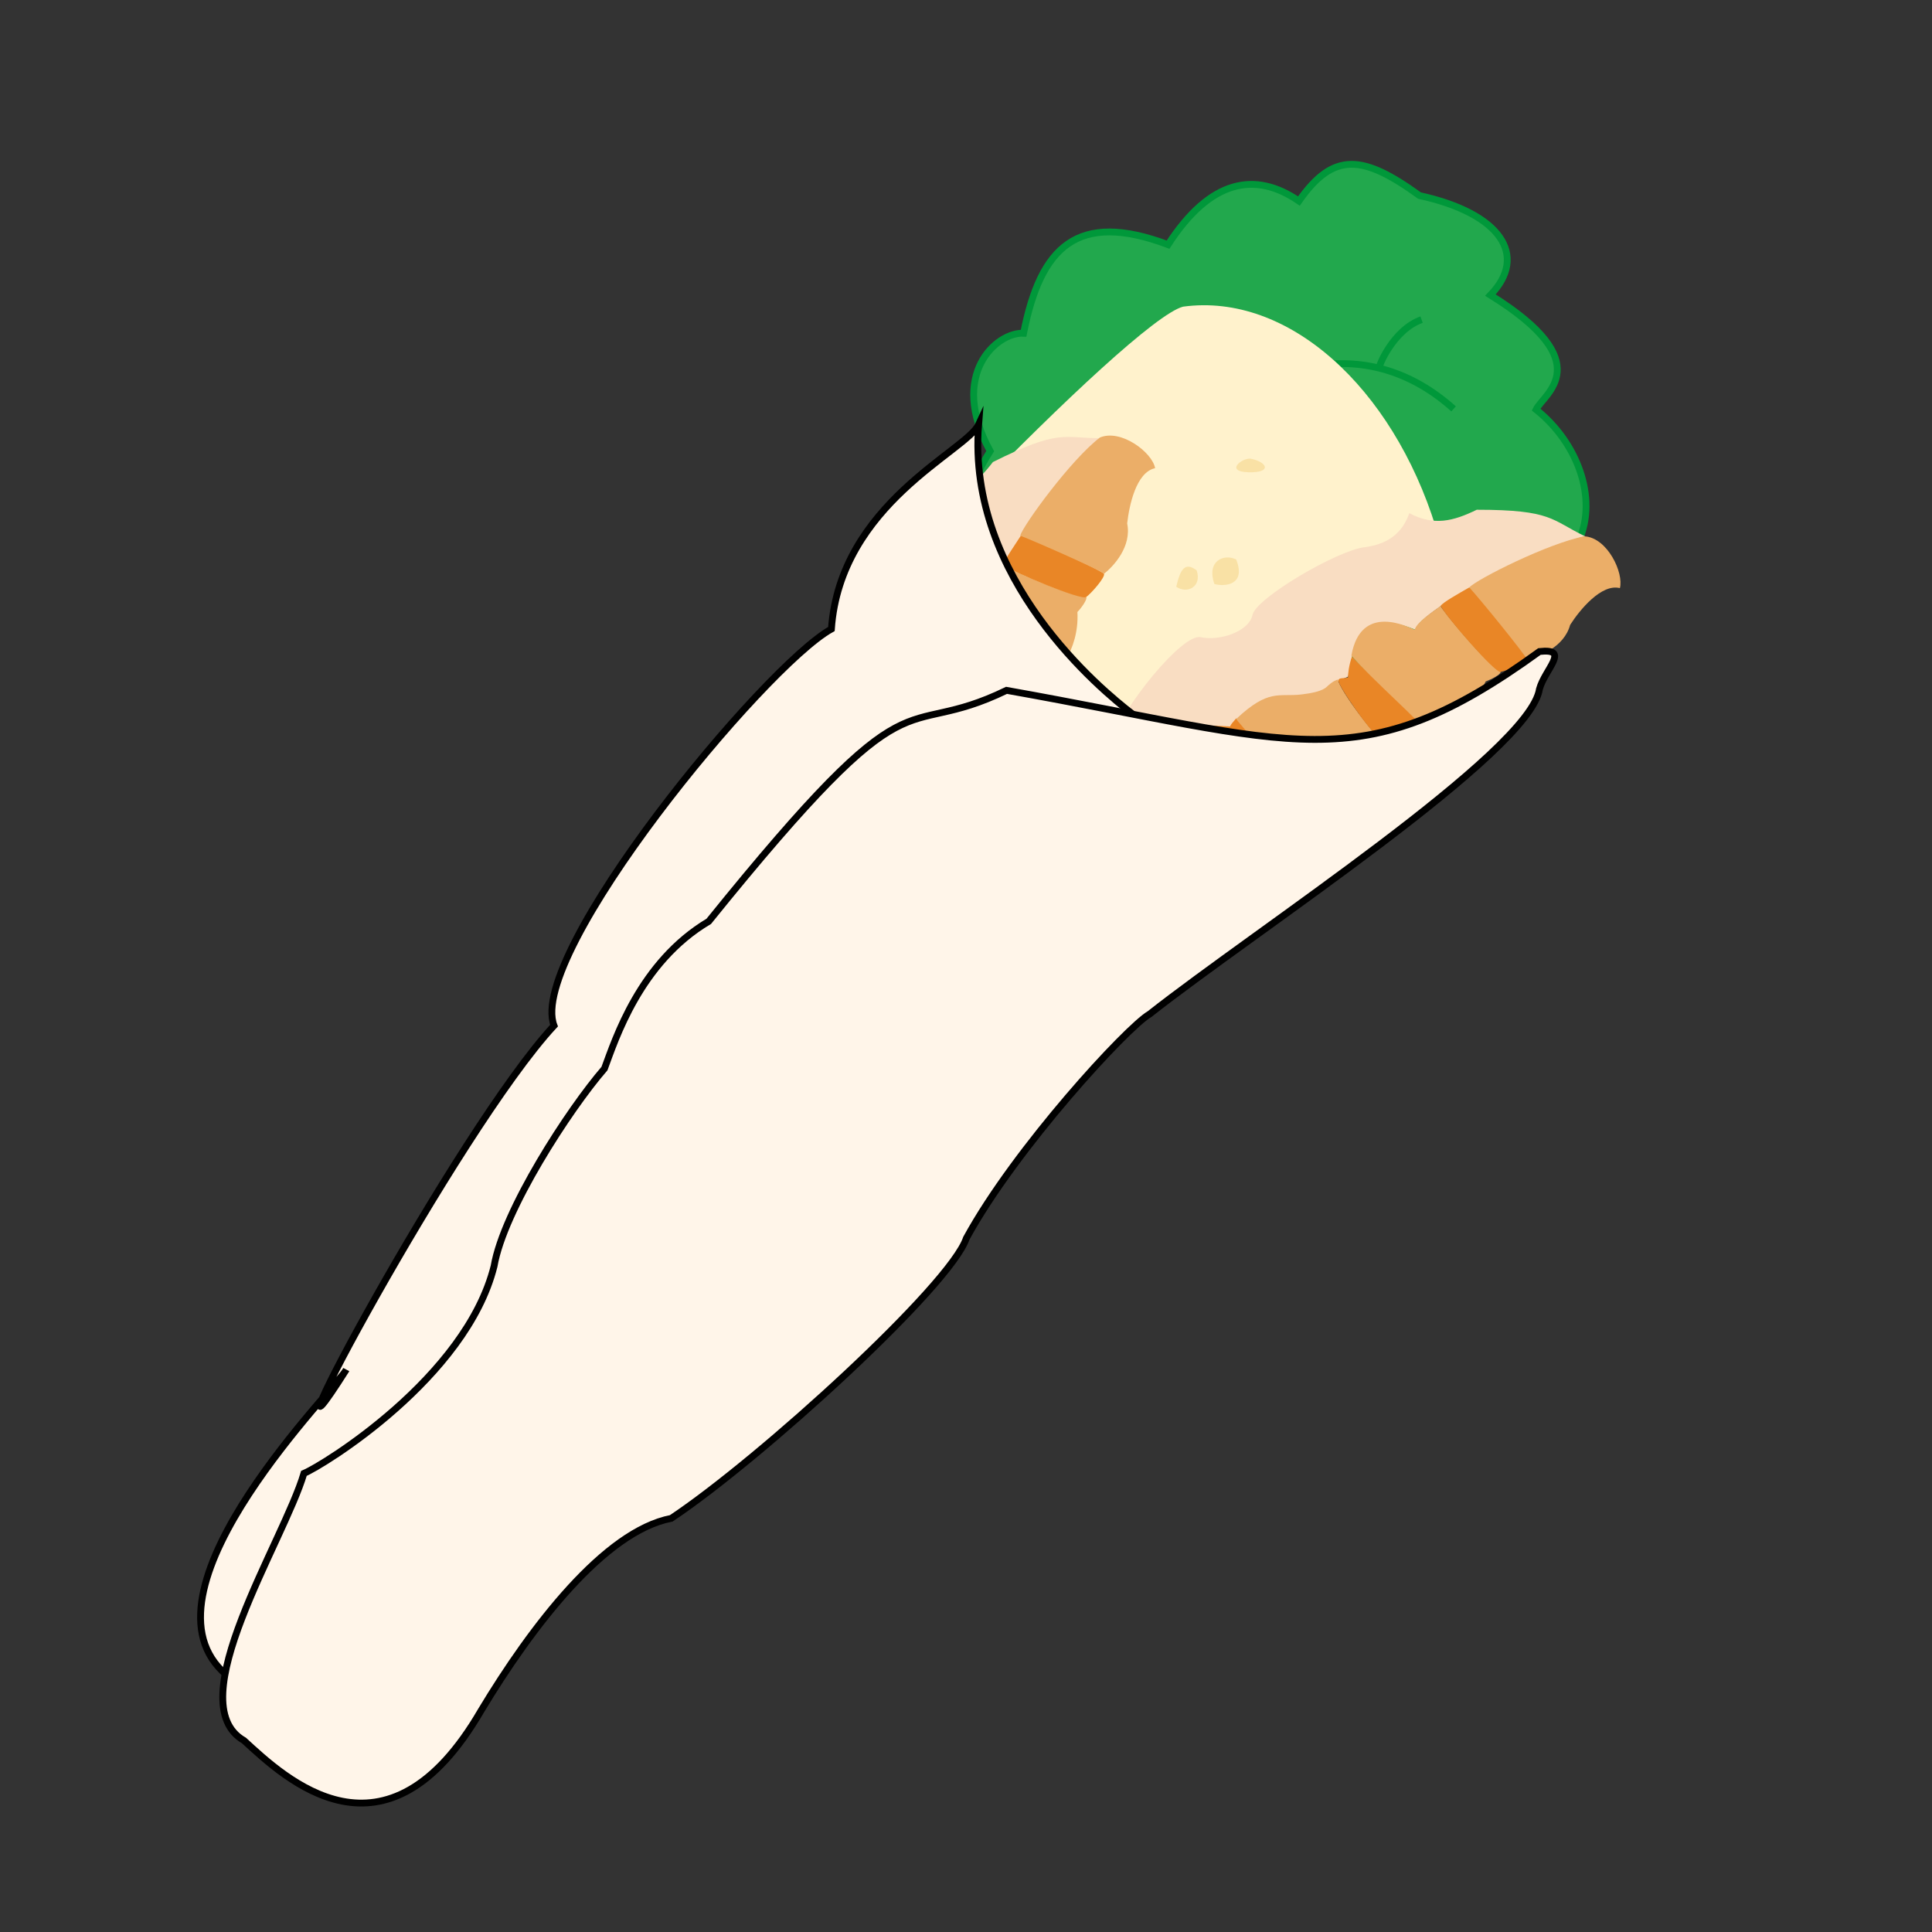 <?xml version="1.0" encoding="utf-8"?>
<!-- Generator: Adobe Illustrator 24.1.0, SVG Export Plug-In . SVG Version: 6.00 Build 0)  -->
<svg version="1.1" id="Calque_1" xmlns="http://www.w3.org/2000/svg" xmlns:xlink="http://www.w3.org/1999/xlink" x="0px" y="0px"
	 viewBox="0 0 283.5 283.5" style="enable-background:new 0 0 283.5 283.5;" xml:space="preserve">
<rect x="0" y="0" width="283.5" height="283.5" fill="#333333" stroke="none"/>
<style type="text/css">
	.st0{fill:#22A84D;stroke:#00983A;stroke-miterlimit:10;}
	.st1{fill:none;stroke:#00983A;stroke-miterlimit:10;}
	.st2{fill:#FFF2CC;}
	.st3{fill:#F9E1A5;}
	.st4{fill:#F9DDC2;}
	.st5{fill:#EBAE68;}
	.st6{fill:#E98626;}
	.st7{fill:#FFF5E9;stroke:#000000;stroke-miterlimit:10;}
</style>
<g>
	<path class="st0" d="M207.3,101.5c-14.7-7.5-35.8-19.5-44.9,15.3c-3.4,5.3-7.3,9-19-1.6c-2-10.3-8.7-32.3,1.9-49
		c-6.2-11.3,1-17.5,4.9-17.3c2.5-12.7,7.9-18,21.2-13c6.2-9.6,12.8-10.8,19.2-6.4c5.1-7.3,9.4-6.8,17.7-0.8
		c11.9,2.6,16,8.8,10.4,14.6c16.1,10,7.8,14.5,6.7,16.8c12.2,9.7,11.8,32.6-21.5,26.4C215.2,93.9,207.3,101.5,207.3,101.5z"/>
	<path class="st1" d="M213.3,60c-24.6-22.1-61.6,14.1-59.9,61.8"/>
	<path class="st1" d="M208.6,46.9c-4.2,1.5-6.4,7-6.2,7.1"/>
	<path class="st1" d="M203.9,67.4c-4.6-4-11.1-10.5-18.7-11.3"/>
	<path class="st1" d="M174.3,46.3c-1.4,2.8-5.3,12.6,0.4,17.2"/>
	<path class="st1" d="M180.6,77.9c-4.9-1.8-14-5.1-15.5-2.4"/>
</g>
<g>
	<path class="st2" d="M133.8,155.6c-13.9-5.7-33-25.2-26.6-42.6c11.7-17,58.7-66,66.4-68c15.4-2.1,30.7,11.8,37.1,32.4
		C197.1,91.8,136.6,158.4,133.8,155.6z"/>
	<path class="st3" d="M183.5,67.3c-1.3-0.1-3.8,1.9-0.3,2C186.7,69.4,186,67.8,183.5,67.3z"/>
	<path class="st3" d="M178.2,85.7c1.5,0.4,4.7,0.2,3.2-3.6C179.6,81.2,177,82.3,178.2,85.7z"/>
	<path class="st3" d="M172.6,86.1c1.6,1.1,3.8,0,3-2.4C173.9,82.4,173.2,83.5,172.6,86.1z"/>
	<path class="st3" d="M155,87.9c0.8,1.3,2.2,2,1.9-0.6c0.7-1.1,1.2-2.2-0.2-1.6c-1.2-1.9-2.4-2.6-2.6-0.4
		C153.4,86.9,153.1,88.5,155,87.9z"/>
	<path class="st3" d="M136.1,87.1c-0.2-0.9,0.5-2.6,1.3-2.9C138.2,85.9,137.3,86.1,136.1,87.1z"/>
	<path class="st3" d="M136.7,104.6c0.2-1.3,0.8-3.1,2.8-3.6C138.7,102.3,138.1,103.7,136.7,104.6z"/>
	<path class="st3" d="M132.7,113.1c-1,1,2.1-3.6,2.8-3.6C135.7,111.2,133.2,112.6,132.7,113.1z"/>
	<path class="st3" d="M114.4,136.4c-0.5,1.1-0.1,2.5,0.3,2.5c0.4,0,0.5-1.2,0.3-1.5C114.8,137.1,114.4,136.4,114.4,136.4z"/>
</g>
<g>
	<path class="st4" d="M232.6,78.7c-8.8,2.1-24.8,11.6-24.9,13.7c-9.9-4-9,4.5-9.9,6.9c-4.7,1.9-2.3,2.9-9.5,3
		c-3.5-0.3-7.4,3.6-7.8,4.7c-6.9-0.5-13.1,2.2-17.5,1.9c1.8-5.2,10.5-16,13.2-15.4s7.1-0.8,7.6-3.3c0.6-2.5,12.4-9.4,16.4-9.9
		c4.1-0.5,5.8-2.7,6.6-5c3.6,1.9,6.4,1.2,9.9-0.5C227.8,74.8,227.6,76.3,232.6,78.7z"/>
	<path class="st5" d="M163,108.6c2.6,4,7.4,18.4,20.8,8.4c-2-1.6-7.7-10.3-8-10.4C172.5,106.7,163.9,108.7,163,108.6z"/>
	<path class="st6" d="M183.8,116.9c1.5,0,5.8-1.3,5.7-1.7c-0.1-0.4-7.9-9.6-8.1-9.8c-0.5,0.6-0.8,0.9-0.9,1.2
		c-1.9-0.1-4.3-0.2-4.7-0.2C177.6,108.8,183.1,117,183.8,116.9z"/>
	<path class="st5" d="M181.4,105.5c4.8-4.5,6.2-3.2,9.6-3.6c3.4-0.4,3.6-1.1,4-1.4c0.8-0.7,1.2-0.7,1.3-0.8c0.4,1.7,5.4,8.4,6.8,9.2
		c-2.1,1.5-6.7,7.7-13.6,6.3C188.6,113.7,181.5,105.8,181.4,105.5z"/>
	<path class="st6" d="M203.1,108.9c1.5-0.4,5.5-1.4,6-1.7c0.6-0.3-10.5-10.3-10.7-10.9c-0.5,1.4-0.6,2.7-0.6,3.1
		c-0.6,0.2-1.3,0-1.4,0.4C196,100.1,201.5,108.2,203.1,108.9z"/>
	<path class="st5" d="M209.1,107.2c1.6-0.2,6.5-1.9,8.9-7.2c0.8-0.3,2.2-1,2.2-1.4c-2.1-1.2-8.8-9.3-8.8-9.7
		c-1.2,0.9-3.5,2.4-3.8,3.5c-0.8-0.3-7.9-4.1-9.3,3.8C201,99.4,209.3,106.7,209.1,107.2z"/>
	<path class="st6" d="M220.2,98.6c0.9-0.2,3.8-1.3,3.8-1.9c0-0.6-7.9-10.4-8.4-10.5c-1.4,0.8-3.9,2.2-4.2,2.7
		C212.1,90.4,219.4,98.8,220.2,98.6z"/>
	<path class="st5" d="M224,96.7c1.8-0.3,5.5-1.7,6.4-5c1.4-2.2,4.6-6.1,7.3-5.4c0.6-2.2-1.8-7.4-5.2-7.6c-5.3,1-15.8,6.3-16.9,7.5
		C217.1,87.8,224,96.3,224,96.7z"/>
</g>
<g>
	<path class="st4" d="M161.5,64.3c-6.9,5.9-16.9,21.6-16,23.5c-10.6,0.9-6,8.1-5.7,10.6c-3.4,3.8-0.8,3.6-7.1,6.9
		c-3.2,1.3-5,6.5-4.8,7.7c-6.4,2.7-10.7,7.8-14.7,9.6c-0.7-5.4,2.1-19,4.8-19.7s6-3.9,5.3-6.4c-0.6-2.5,6.8-14,10.2-16.3
		c3.4-2.3,4-5,3.6-7.5c4,0.1,6.2-1.8,8.6-4.9C155.5,62.9,156,64.3,161.5,64.3z"/>
	<path class="st5" d="M113,122.3c4.2,2.4,14.9,13,22.3-1.9c-2.5-0.5-11.5-5.7-11.8-5.7C120.6,116.4,113.8,122,113,122.3z"/>
	<path class="st6" d="M135.3,120.4c1.3-0.7,4.6-3.8,4.3-4.1s-11.3-5-11.7-5c-0.2,0.8-0.3,1.2-0.2,1.5c-1.7,0.8-3.9,1.8-4.3,2
		C126.1,115.9,134.7,120.7,135.3,120.4z"/>
	<path class="st5" d="M127.9,111.3c2.2-6.2,4.1-5.7,6.9-7.5c2.9-2,2.7-2.6,3-3.1c0.4-1,0.7-1.2,0.8-1.3c1.1,1.3,8.6,5.1,10.2,5.2
		c-1.2,2.3-2.5,9.9-9.3,11.8C138.1,115.4,128.1,111.5,127.9,111.3z"/>
	<path class="st6" d="M148.9,104.5c1.2-1,4.2-3.7,4.6-4.3c0.4-0.5-14-4.5-14.5-4.9c0.2,1.4,0.7,2.7,0.9,3c-0.4,0.5-1.2,0.6-1.1,1
		C138.6,99.9,147.1,104.5,148.9,104.5z"/>
	<path class="st5" d="M153.4,100.2c1.4-0.9,5-4.6,4.7-10.4c0.6-0.6,1.5-1.9,1.3-2.2c-2.4-0.1-12.1-4.3-12.2-4.7
		c-0.7,1.3-2,3.7-1.8,4.8c-0.9,0.1-8.9,0-6.6,7.6C142.7,96.9,153.4,99.8,153.4,100.2z"/>
	<path class="st6" d="M159.4,87.6c0.8-0.6,2.8-2.9,2.6-3.4c-0.3-0.5-11.7-5.7-12.2-5.6c-0.9,1.4-2.5,3.7-2.6,4.3
		C148.5,83.9,158.8,88.2,159.4,87.6z"/>
	<path class="st5" d="M162,84.2c1.4-1.1,4.1-4,3.4-7.4c0.3-2.6,1.3-7.5,4.1-8.1c-0.4-2.3-5-5.8-8.1-4.5
		c-4.3,3.3-11.2,12.8-11.7,14.4C151.8,79.4,161.8,83.8,162,84.2z"/>
</g>
<g>
	<path class="st7" d="M143.6,62.3c-1.8,3.9-20.3,11.6-21.6,30c-9.9,5.5-44.7,47.7-40.7,58.2c-14.2,15.3-45.2,73.7-30.5,50.5
		c-1,2.2-31,31.7-18.2,44.2c12.7,12.6,28.4-30.5,32.7-34.9c4.3-4.4,41.8-60.2,44.2-62.8s55.2-41.5,56.6-42.8
		C161.7,101.3,141.8,85,143.6,62.3z"/>
	<path class="st7" d="M225.9,95.6c-26.5,19.2-35.5,13.3-78.2,5.7c-16.3,7.9-12.7-4.5-43.7,33.9c-10.1,6-13.7,17.3-15.3,21.6
		c-5.2,6-14.8,20.8-16.2,29c-4.1,16.4-25.2,29.3-27.9,30.4c-3,10.1-18.4,33.7-8.8,39.2c6,5.5,20.8,19.7,34.8-4.4
		c7.4-12.3,18.1-26.3,27.9-28.2c13.2-8.8,41-34.2,43.3-41.1c7.2-13.2,23.6-31,26.9-32.9c15.6-12.3,55.8-38.4,57.2-47.7
		C226.7,98.2,230.5,95.1,225.9,95.6z"/>
</g>
</svg>
